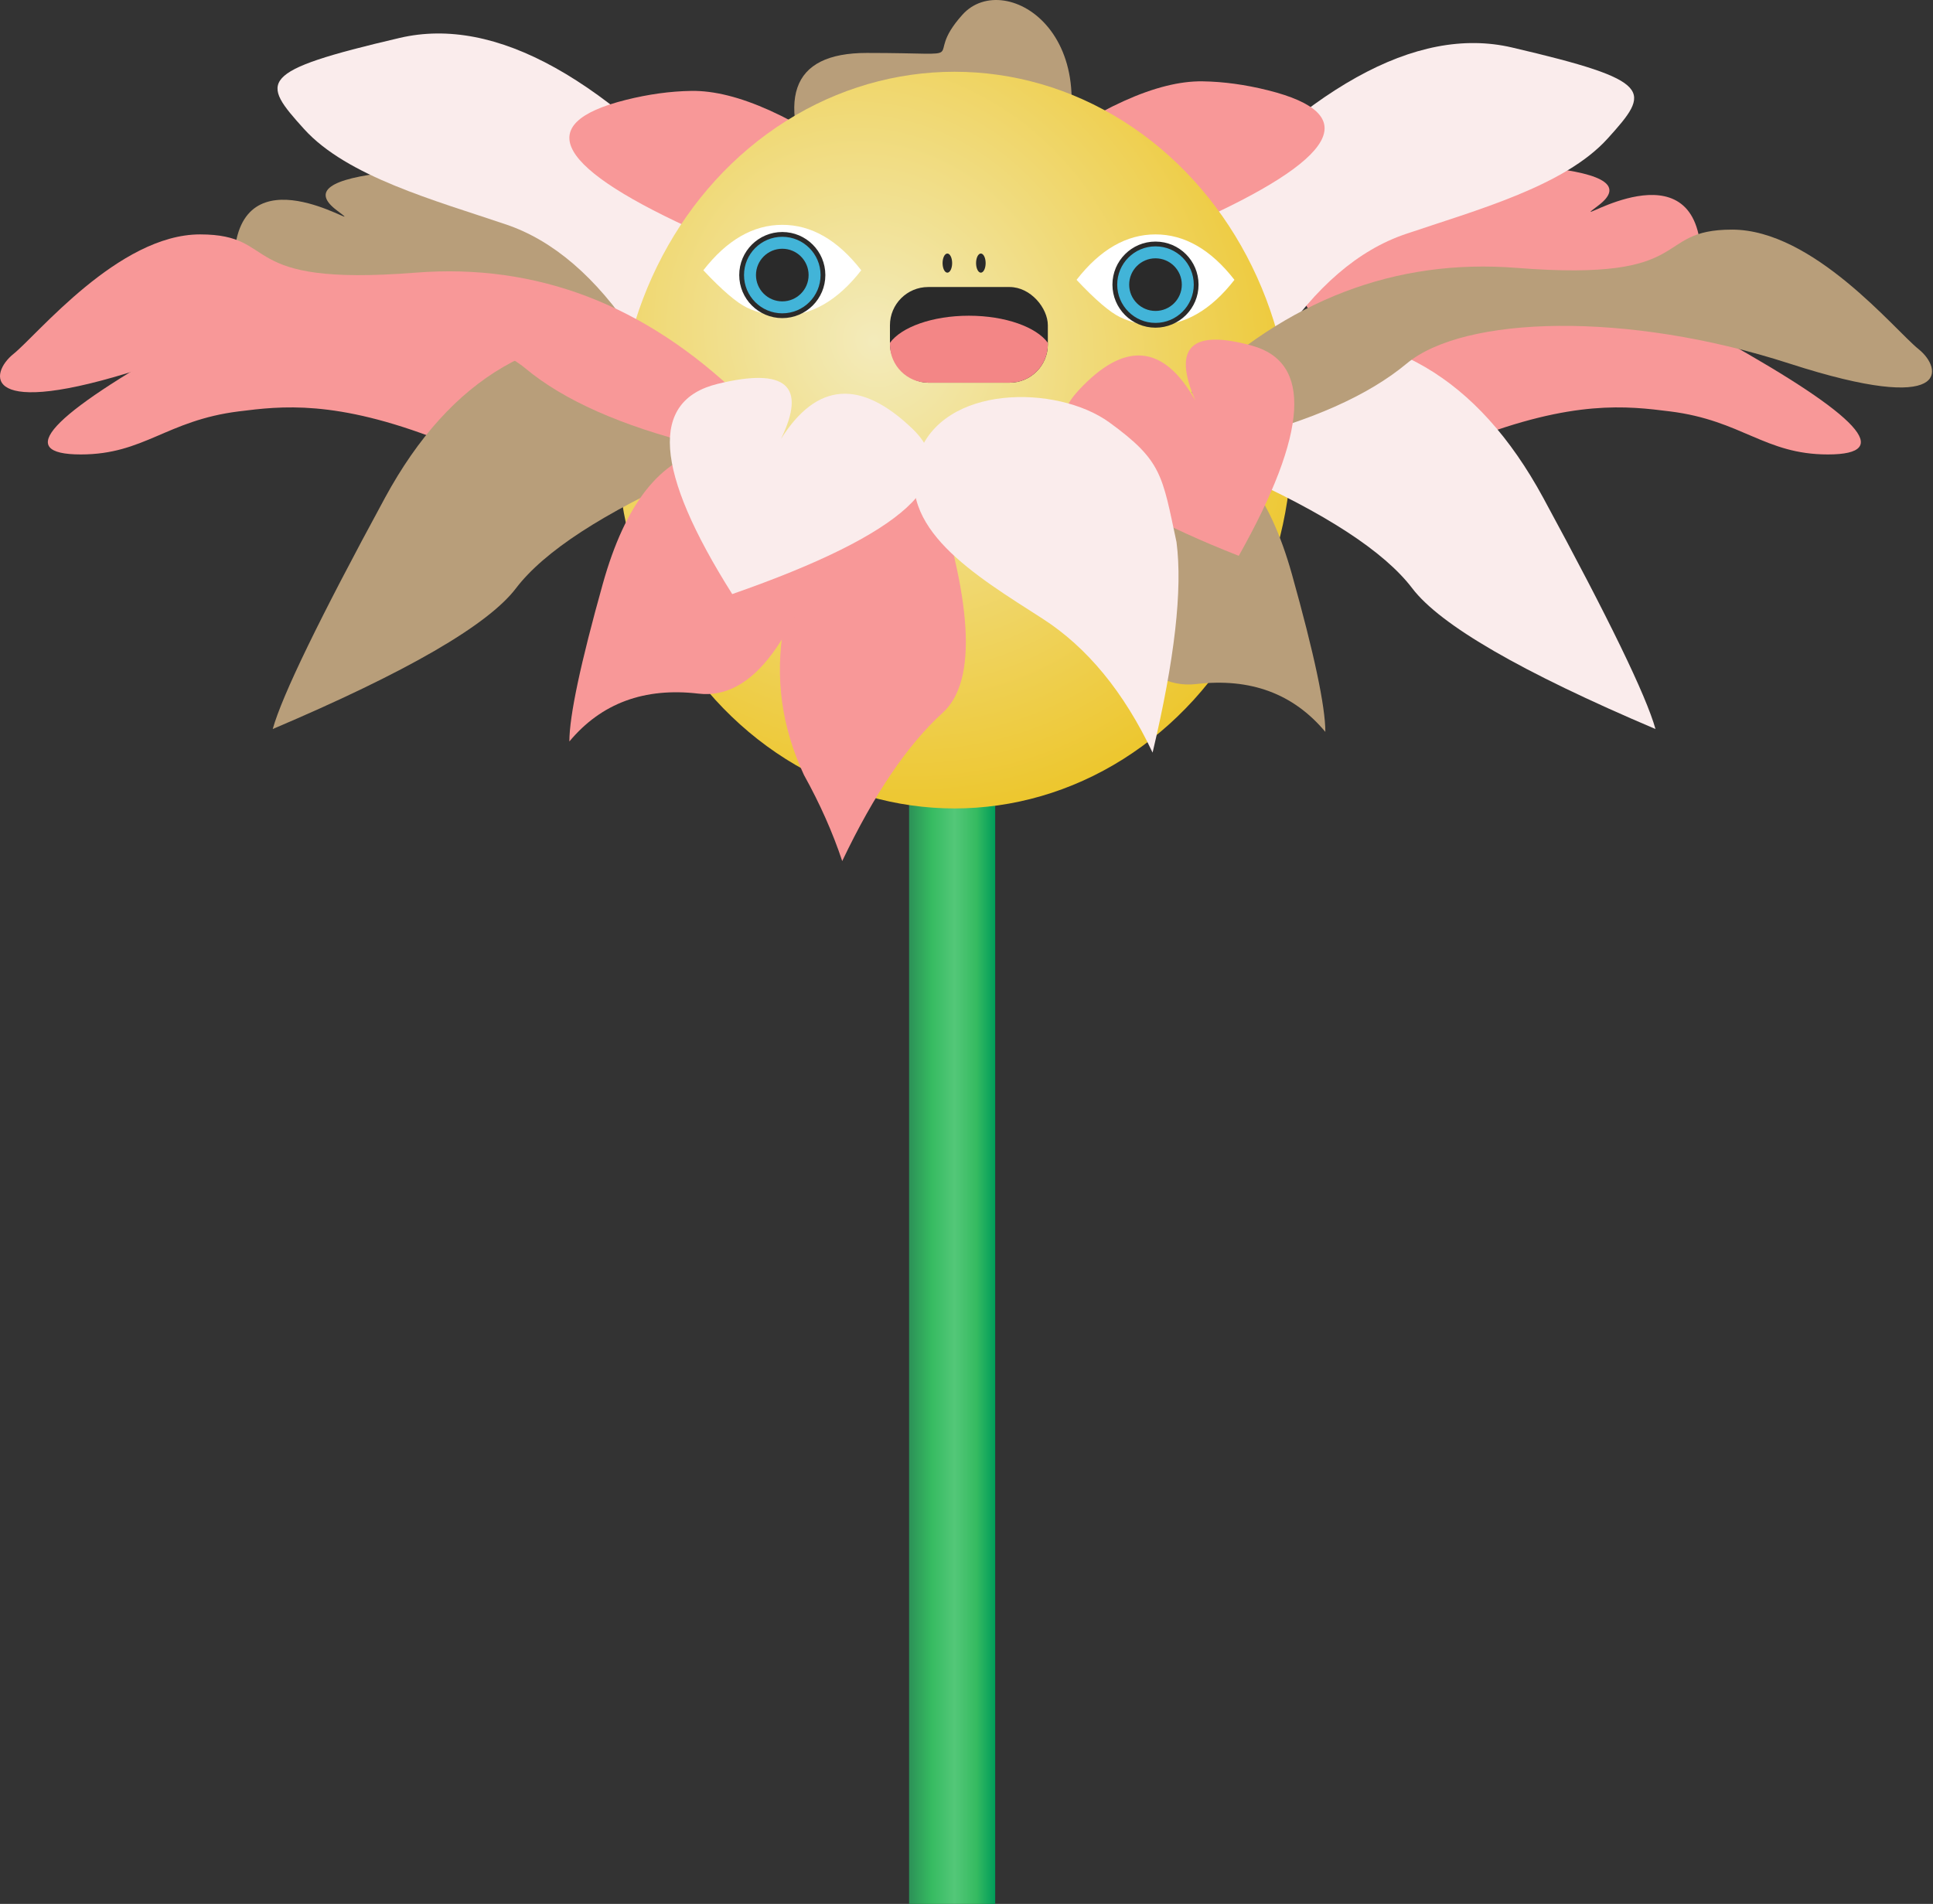 <svg width="404px" height="398px" viewBox="0 0 404 398" version="1.1" xmlns="http://www.w3.org/2000/svg" xmlns:xlink="http://www.w3.org/1999/xlink">
  <rect x="0" y="0" width="404" height="398" fill="#333333" stroke="none"/>
  <defs>
    <linearGradient x1="0%" y1="67.171%" x2="100%" y2="67.171%" id="branch-gradient">
      <stop stop-color="#2C9157" offset="0%"></stop>
      <stop stop-color="#36BB61" offset="26.063%"></stop>
      <stop stop-color="#53C778" offset="52.949%"></stop>
      <stop stop-color="#36BB61" offset="77.926%"></stop>
      <stop stop-color="#009C5A" offset="100%"></stop>
    </linearGradient>
    <radialGradient cx="38.049%" cy="36.709%" fx="38.049%" fy="36.709%" r="85.242%" gradientTransform="translate(0.38,0.367),scale(1,0.916),rotate(-125.913),scale(1,0.914),translate(-0.38,-0.367)" id="radialGradient-2">
      <stop stop-color="#F3EBBB" offset="0%"></stop>
      <stop stop-color="#ECC015" offset="99.925%"></stop>
      <stop stop-color="#DCD637" offset="100%"></stop>
    </radialGradient>
  </defs>
  <g id="Symbols" stroke="none" stroke-width="1" fill="none" fill-rule="evenodd">
    <g id="Rainyflower">
      <g id="branch" transform="translate(190, 47)" fill="url(#branch-gradient)">
        <rect id="Rectangle" x="0" y="0" width="18" height="351"></rect>
      </g>
      <g id="Group-2">
        <path d="M81.432,36 C68.766,37.333 65.099,40 70.432,44 C78.432,50 53.432,32 49.432,50 C46.766,62 56.432,66.333 78.432,63 L126.432,73 L134.432,60 L113.432,36 L81.432,36 Z" id="Path-11" fill="#B89E7A"></path>
        <path d="M153.54,46.925 C126.873,16.258 103.54,3.258 83.54,7.925 C53.54,14.925 54.54,17 63.54,26.962 C72.54,36.925 91,41.925 105.77,46.925 C115.616,50.258 124.54,57.925 132.54,69.925 L153.54,46.925 Z" id="Path-9" fill="#FAECEC"></path>
        <path d="M171.158,40.067 C161.825,20.734 165.158,11.067 181.158,11.067 C205.158,11.067 192.158,13.067 201.158,3.067 C210.158,-6.933 234.158,8.067 219.158,40.067 C209.158,61.401 193.158,61.401 171.158,40.067 Z" id="Path-8" fill="#B89E7A"></path>
        <path d="M302.432,35 C289.766,36.333 286.099,39 291.432,43 C299.432,49 274.432,31 270.432,49 C267.766,61 277.432,65.333 299.432,62 L347.432,72 L355.432,59 L334.432,35 L302.432,35 Z" id="Path-11" fill="#F89898" transform="translate(312.716, 53.5) scale(-1, 1) translate(-312.716, -53.5) "></path>
        <path d="M341.54,48.925 C314.873,18.258 291.54,5.258 271.54,9.925 C241.54,16.925 242.54,19 251.54,28.962 C260.54,38.925 279,43.925 293.77,48.925 C303.616,52.258 312.54,59.925 320.54,71.925 L341.54,48.925 Z" id="Path-9" fill="#FAECEC" transform="translate(293.77, 40.462) scale(-1, 1) translate(-293.77, -40.462) "></path>
        <path d="M276.842,33.872 C261.41,22.481 248.959,16.858 239.491,17.003 C235.108,17.07 230.559,17.693 225.842,18.872 C205.842,23.872 211.175,33.205 241.842,46.872 L276.842,33.872 Z" id="Path-10" fill="#F89898" transform="translate(245.421, 31.936) scale(-1, 1) translate(-245.421, -31.936) "></path>
        <path d="M181.842,35.872 C166.41,24.481 153.959,18.858 144.491,19.003 C140.108,19.07 135.559,19.693 130.842,20.872 C110.842,25.872 116.175,35.205 146.842,48.872 L181.842,35.872 Z" id="Path-10" fill="#F89898"></path>
        <g id="bloom" transform="translate(129, 15)" fill="url(#radialGradient-2)">
          <ellipse id="Oval" cx="70.5" cy="77" rx="70.5" ry="77"></ellipse>
        </g>
        <path d="M179.026,98 C162.359,120.667 158.692,142 168.026,162 C171.359,168 174.026,174 176.026,180 C182.692,166 189.692,155.667 197.026,149 C204.359,142.333 203.359,125.333 194.026,98 L179.026,98 Z" id="Path-4" fill="#F89898"></path>
        <path d="M298.891,71 C270.224,87 262.891,95 276.891,95 C290.119,95 294.801,87.888 309.891,86 C318.756,84.891 330.055,83.488 351.891,92 C391.224,107.333 399.224,100.333 375.891,71 L338.891,65 L298.891,71 Z" id="Path-12" fill="#F89898" transform="translate(329.461, 82.448) scale(-1, 1) translate(-329.461, -82.448) "></path>
        <path d="M38.891,71 C10.224,87 2.891,95 16.891,95 C30.119,95 34.801,87.888 49.891,86 C58.756,84.891 70.055,83.488 91.891,92 C131.224,107.333 139.224,100.333 115.891,71 L78.891,65 L38.891,71 Z" id="Path-12" fill="#F89898"></path>
        <path d="M138.156,70.42 C113.385,67.618 94.156,78.829 80.467,104.053 C66.778,129.278 58.956,145.393 57,152.4 C85.03,140.488 101.978,130.679 107.844,122.971 C113.711,115.264 126.096,107.206 145,98.798 L138.156,70.42 Z" id="Path-6" fill="#B89E7A"></path>
        <path d="M154.802,83 C134.802,63.667 112.135,55 86.802,57 C48.802,60 58.802,49 41.802,49 C24.802,49 7.802,70 2.802,74 C-2.198,78 -4.198,88 29.802,77 C63.802,66 97.802,67 109.802,77 C117.802,83.667 129.802,89 145.802,93 L154.802,83 Z" id="Path-7" fill="#F89898"></path>
        <path d="M148,94 C138,96 130.667,105.333 126,122 C121.333,138.667 119,149.667 119,155 C125.667,147 134.667,143.667 146,145 C157.333,146.333 166.667,133.667 174,107 L148,94 Z" id="Path-5" fill="#F89898"></path>
        <path d="" id="Path-2"></path>
        <path d="M339.156,70.42 C314.385,67.618 295.156,78.829 281.467,104.053 C267.778,129.278 259.956,145.393 258,152.4 C286.03,140.488 302.978,130.679 308.844,122.971 C314.711,115.264 327.096,107.206 346,98.798 L339.156,70.42 Z" id="Path-6" fill="#FAECEC" transform="translate(302, 111.2) scale(-1, 1) translate(-302, -111.2) "></path>
        <path d="M403.802,82 C383.802,62.667 361.135,54 335.802,56 C297.802,59 307.802,48 290.802,48 C273.802,48 256.802,69 251.802,73 C246.802,77 244.802,87 278.802,76 C312.802,65 346.802,66 358.802,76 C366.802,82.667 378.802,88 394.802,92 L403.802,82 Z" id="Path-7" fill="#B89E7A" transform="translate(326.401, 70) scale(-1, 1) translate(-326.401, -70) "></path>
        <path d="M251,92 C241,94 233.667,103.333 229,120 C224.333,136.667 222,147.667 222,153 C228.667,145 237.667,141.667 249,143 C260.333,144.333 269.667,131.667 277,105 L251,92 Z" id="Path-5" fill="#B89E7A" transform="translate(249.5, 122.5) scale(-1, 1) translate(-249.5, -122.5) "></path>
        <path d="" id="Path-2" transform="translate(295.5, 73.5) scale(-1, 1) translate(-295.5, -73.5) "></path>
        <path d="M153.039,124.19 C136.74,98.382 135.722,83.733 149.983,80.246 C164.245,76.758 168.659,80.594 163.226,91.755 C170.696,79.897 179.865,79.199 190.731,89.662 C201.597,100.125 189.033,111.635 153.039,124.19 Z" id="Path-3" fill="#FAECEC"></path>
        <path d="M233.604,116.19 C219.099,90.382 218.192,75.733 230.884,72.246 C243.576,68.758 247.505,72.594 242.67,83.755 C249.318,71.897 257.477,71.199 267.147,81.662 C276.817,92.125 265.636,103.635 233.604,116.19 Z" id="Path-3" fill="#F89898" transform="translate(246.255, 93.595) scale(-1, 1) translate(-246.255, -93.595) "></path>
        <path d="M231.893,88.328 C220.893,80.328 196.893,80.328 191.893,95.328 C186.893,110.328 203.893,120.328 217.893,129.328 C227.226,135.328 234.893,144.661 240.893,157.328 C245.514,137.868 247.181,123.201 245.893,113.328 C242.893,99.328 242.893,96.328 231.893,88.328 Z" id="Path-13" fill="#FAECEC"></path>
      </g>
      <rect id="Rectangle" fill="#2A2A2A" x="186" y="60" width="33" height="20" rx="8"></rect>
      <path d="M163.5,66 C169.575,66 175.075,62.833 180,56.5 C176.064,52.314 173.015,49.706 170.854,48.678 C168.504,47.559 166.053,47 163.5,47 C157.425,47 151.925,50.167 147,56.5 C151.925,62.833 157.425,66 163.5,66 Z" id="Oval" fill="#FFFFFF" transform="translate(163.5, 56.5) rotate(-180) translate(-163.5, -56.5) "></path>
      <circle id="Oval" stroke="#2A2A2A" fill="#42B4D8" cx="163.5" cy="57.5" r="8.5"></circle>
      <circle id="Oval" fill="#2A2A2A" cx="163.5" cy="57.5" r="5.5"></circle>
      <path d="M241.5,68 C247.575,68 253.075,64.833 258,58.5 C254.064,54.314 251.015,51.706 248.854,50.678 C246.504,49.559 244.053,49 241.5,49 C235.425,49 229.925,52.167 225,58.5 C229.925,64.833 235.425,68 241.5,68 Z" id="Oval" fill="#FFFFFF" transform="translate(241.5, 58.5) rotate(-180) translate(-241.5, -58.5) "></path>
      <circle id="Oval" stroke="#2A2A2A" fill="#42B4D8" cx="241.5" cy="59.5" r="8.5"></circle>
      <circle id="Oval" fill="#2A2A2A" cx="241.5" cy="59.5" r="5.5"></circle>
      <ellipse id="Oval" fill="#2A2A2A" cx="198" cy="55" rx="1" ry="2"></ellipse>
      <path d="M219,71.661 L219,72 C219,76.418 215.418,80 211,80 L194,80 C189.582,80 186,76.418 186,72 L186,71.661 C188.406,68.363 194.885,66 202.5,66 C210.115,66 216.594,68.363 219,71.661 Z" id="Combined-Shape" fill="#F38686"></path>
      <ellipse id="Oval" fill="#2A2A2A" cx="205" cy="55" rx="1" ry="2"></ellipse>
    </g>
  </g>
</svg>
